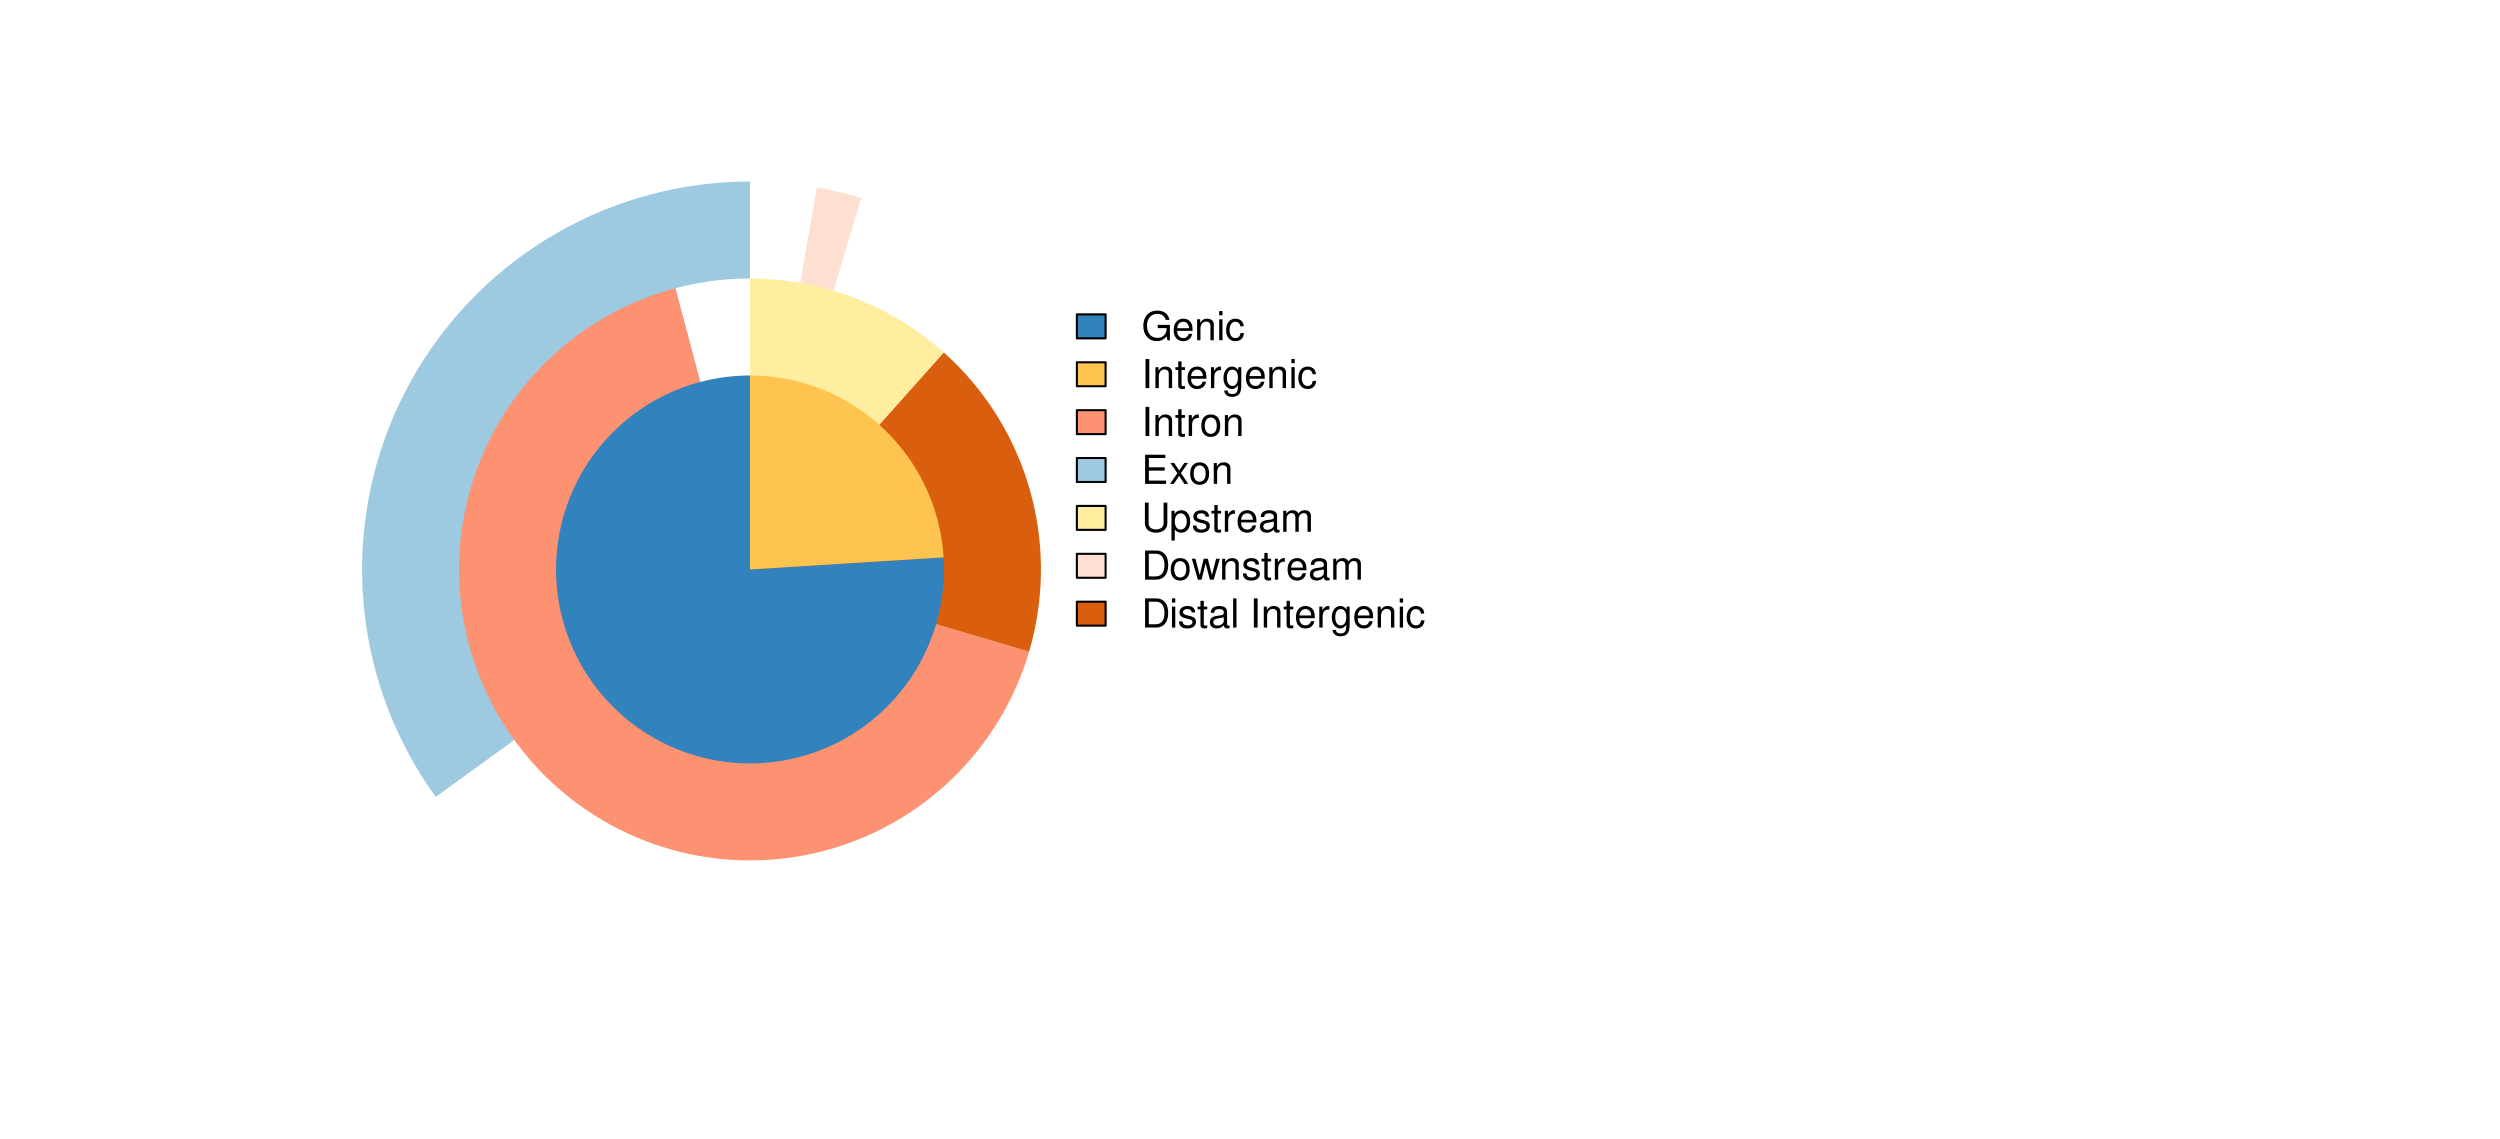 <?xml version="1.0" encoding="UTF-8"?>
<svg xmlns="http://www.w3.org/2000/svg" xmlns:xlink="http://www.w3.org/1999/xlink" width="900pt" height="410pt" viewBox="0 0 900 410" version="1.1">
<defs>
<g>
<symbol overflow="visible" id="glyph0-0">
<path style="stroke:none;" d=""/>
</symbol>
<symbol overflow="visible" id="glyph0-1">
<path style="stroke:none;" d="M 10.219 -5.547 L 5.828 -5.547 L 5.828 -4.359 L 9.031 -4.359 L 9.031 -4.078 C 9.031 -2.203 7.656 -0.844 5.734 -0.844 C 4.672 -0.844 3.703 -1.234 3.078 -1.922 C 2.391 -2.672 1.969 -3.922 1.969 -5.219 C 1.969 -7.797 3.438 -9.5 5.656 -9.5 C 7.266 -9.5 8.406 -8.672 8.703 -7.312 L 10.062 -7.312 C 9.703 -9.453 8.078 -10.672 5.672 -10.672 C 4.391 -10.672 3.359 -10.344 2.531 -9.672 C 1.312 -8.656 0.641 -7.031 0.641 -5.141 C 0.641 -1.922 2.609 0.328 5.453 0.328 C 6.875 0.328 8 -0.203 9.031 -1.344 L 9.359 0.062 L 10.219 0.062 Z M 10.219 -5.547 "/>
</symbol>
<symbol overflow="visible" id="glyph0-2">
<path style="stroke:none;" d="M 7.391 -3.375 C 7.391 -4.531 7.297 -5.219 7.094 -5.781 C 6.594 -7.016 5.453 -7.766 4.031 -7.766 C 1.938 -7.766 0.578 -6.172 0.578 -3.672 C 0.578 -1.188 1.875 0.328 4 0.328 C 5.734 0.328 6.922 -0.641 7.234 -2.297 L 6.016 -2.297 C 5.688 -1.297 5.016 -0.781 4.047 -0.781 C 3.281 -0.781 2.641 -1.125 2.234 -1.75 C 1.938 -2.188 1.844 -2.625 1.828 -3.375 Z M 1.859 -4.344 C 1.953 -5.75 2.812 -6.656 4.016 -6.656 C 5.25 -6.656 6.094 -5.703 6.094 -4.344 Z M 1.859 -4.344 "/>
</symbol>
<symbol overflow="visible" id="glyph0-3">
<path style="stroke:none;" d="M 1.016 -7.547 L 1.016 0 L 2.219 0 L 2.219 -4.156 C 2.219 -5.703 3.031 -6.719 4.266 -6.719 C 5.219 -6.719 5.812 -6.141 5.812 -5.234 L 5.812 0 L 7.016 0 L 7.016 -5.703 C 7.016 -6.953 6.078 -7.766 4.625 -7.766 C 3.5 -7.766 2.781 -7.328 2.125 -6.281 L 2.125 -7.547 Z M 1.016 -7.547 "/>
</symbol>
<symbol overflow="visible" id="glyph0-4">
<path style="stroke:none;" d="M 2.156 -7.547 L 0.969 -7.547 L 0.969 0 L 2.156 0 Z M 2.156 -10.5 L 0.953 -10.5 L 0.953 -8.984 L 2.156 -8.984 Z M 2.156 -10.5 "/>
</symbol>
<symbol overflow="visible" id="glyph0-5">
<path style="stroke:none;" d="M 6.781 -5.016 C 6.734 -5.75 6.562 -6.219 6.281 -6.641 C 5.766 -7.344 4.859 -7.766 3.797 -7.766 C 1.75 -7.766 0.453 -6.156 0.453 -3.641 C 0.453 -1.203 1.75 0.328 3.781 0.328 C 5.594 0.328 6.734 -0.75 6.875 -2.594 L 5.656 -2.594 C 5.453 -1.391 4.844 -0.781 3.812 -0.781 C 2.5 -0.781 1.703 -1.859 1.703 -3.641 C 1.703 -5.531 2.484 -6.656 3.781 -6.656 C 4.797 -6.656 5.438 -6.062 5.578 -5.016 Z M 6.781 -5.016 "/>
</symbol>
<symbol overflow="visible" id="glyph0-6">
<path style="stroke:none;" d="M 2.797 -10.5 L 1.438 -10.5 L 1.438 0 L 2.797 0 Z M 2.797 -10.5 "/>
</symbol>
<symbol overflow="visible" id="glyph0-7">
<path style="stroke:none;" d="M 3.656 -7.547 L 2.422 -7.547 L 2.422 -9.625 L 1.219 -9.625 L 1.219 -7.547 L 0.203 -7.547 L 0.203 -6.562 L 1.219 -6.562 L 1.219 -0.859 C 1.219 -0.094 1.75 0.328 2.672 0.328 C 3 0.328 3.25 0.297 3.656 0.234 L 3.656 -0.781 C 3.484 -0.734 3.328 -0.719 3.078 -0.719 C 2.562 -0.719 2.422 -0.859 2.422 -1.391 L 2.422 -6.562 L 3.656 -6.562 Z M 3.656 -7.547 "/>
</symbol>
<symbol overflow="visible" id="glyph0-8">
<path style="stroke:none;" d="M 1 -7.547 L 1 0 L 2.203 0 L 2.203 -3.922 C 2.219 -5.734 2.969 -6.547 4.625 -6.5 L 4.625 -7.719 C 4.422 -7.75 4.312 -7.766 4.156 -7.766 C 3.391 -7.766 2.797 -7.297 2.109 -6.188 L 2.109 -7.547 Z M 1 -7.547 "/>
</symbol>
<symbol overflow="visible" id="glyph0-9">
<path style="stroke:none;" d="M 5.812 -7.547 L 5.812 -6.453 C 5.219 -7.359 4.547 -7.766 3.594 -7.766 C 1.766 -7.766 0.5 -6.062 0.5 -3.641 C 0.5 -2.375 0.812 -1.453 1.453 -0.688 C 2.016 -0.031 2.734 0.328 3.516 0.328 C 4.422 0.328 5.078 -0.078 5.703 -1.016 L 5.703 -0.641 C 5.703 1.391 5.141 2.125 3.641 2.125 C 2.625 2.125 2.094 1.734 1.969 0.859 L 0.75 0.859 C 0.859 2.266 1.969 3.141 3.609 3.141 C 4.719 3.141 5.641 2.781 6.141 2.172 C 6.719 1.469 6.922 0.531 6.922 -1.234 L 6.922 -7.547 Z M 3.719 -6.656 C 4.984 -6.656 5.703 -5.594 5.703 -3.672 C 5.703 -1.844 4.969 -0.781 3.719 -0.781 C 2.484 -0.781 1.75 -1.859 1.75 -3.719 C 1.75 -5.562 2.484 -6.656 3.719 -6.656 Z M 3.719 -6.656 "/>
</symbol>
<symbol overflow="visible" id="glyph0-10">
<path style="stroke:none;" d="M 3.922 -7.766 C 1.781 -7.766 0.516 -6.25 0.516 -3.719 C 0.516 -1.172 1.781 0.328 3.938 0.328 C 6.062 0.328 7.344 -1.188 7.344 -3.656 C 7.344 -6.281 6.109 -7.766 3.922 -7.766 Z M 3.938 -6.656 C 5.281 -6.656 6.094 -5.547 6.094 -3.672 C 6.094 -1.891 5.266 -0.781 3.938 -0.781 C 2.594 -0.781 1.766 -1.891 1.766 -3.719 C 1.766 -5.547 2.594 -6.656 3.938 -6.656 Z M 3.938 -6.656 "/>
</symbol>
<symbol overflow="visible" id="glyph0-11">
<path style="stroke:none;" d="M 2.641 -4.781 L 8.359 -4.781 L 8.359 -5.969 L 2.641 -5.969 L 2.641 -9.328 L 8.578 -9.328 L 8.578 -10.5 L 1.297 -10.5 L 1.297 0 L 8.828 0 L 8.828 -1.188 L 2.641 -1.188 Z M 2.641 -4.781 "/>
</symbol>
<symbol overflow="visible" id="glyph0-12">
<path style="stroke:none;" d="M 4.203 -3.906 L 6.734 -7.547 L 5.391 -7.547 L 3.578 -4.812 L 1.75 -7.547 L 0.391 -7.547 L 2.906 -3.844 L 0.25 0 L 1.609 0 L 3.531 -2.891 L 5.422 0 L 6.812 0 Z M 4.203 -3.906 "/>
</symbol>
<symbol overflow="visible" id="glyph0-13">
<path style="stroke:none;" d="M 7.953 -10.5 L 7.953 -3.125 C 7.953 -1.719 6.922 -0.844 5.25 -0.844 C 4.469 -0.844 3.828 -1.031 3.328 -1.391 C 2.812 -1.797 2.562 -2.328 2.562 -3.125 L 2.562 -10.5 L 1.219 -10.5 L 1.219 -3.125 C 1.219 -1 2.75 0.328 5.25 0.328 C 7.703 0.328 9.297 -1.016 9.297 -3.125 L 9.297 -10.5 Z M 7.953 -10.5 "/>
</symbol>
<symbol overflow="visible" id="glyph0-14">
<path style="stroke:none;" d="M 0.781 3.141 L 1.984 3.141 L 1.984 -0.797 C 2.625 -0.016 3.328 0.328 4.312 0.328 C 6.266 0.328 7.531 -1.234 7.531 -3.641 C 7.531 -6.188 6.297 -7.766 4.297 -7.766 C 3.266 -7.766 2.453 -7.297 1.891 -6.406 L 1.891 -7.547 L 0.781 -7.547 Z M 4.094 -6.641 C 5.422 -6.641 6.281 -5.469 6.281 -3.672 C 6.281 -1.953 5.406 -0.797 4.094 -0.797 C 2.812 -0.797 1.984 -1.938 1.984 -3.719 C 1.984 -5.484 2.812 -6.641 4.094 -6.641 Z M 4.094 -6.641 "/>
</symbol>
<symbol overflow="visible" id="glyph0-15">
<path style="stroke:none;" d="M 6.312 -5.453 C 6.297 -6.922 5.312 -7.766 3.578 -7.766 C 1.812 -7.766 0.672 -6.859 0.672 -5.453 C 0.672 -4.281 1.281 -3.719 3.062 -3.281 L 4.188 -3.016 C 5.031 -2.812 5.359 -2.5 5.359 -1.969 C 5.359 -1.25 4.656 -0.781 3.594 -0.781 C 2.953 -0.781 2.406 -0.969 2.109 -1.281 C 1.922 -1.5 1.828 -1.719 1.75 -2.25 L 0.484 -2.25 C 0.547 -0.5 1.531 0.328 3.5 0.328 C 5.406 0.328 6.609 -0.609 6.609 -2.062 C 6.609 -3.188 5.984 -3.797 4.484 -4.156 L 3.328 -4.438 C 2.344 -4.672 1.938 -4.984 1.938 -5.516 C 1.938 -6.219 2.547 -6.656 3.531 -6.656 C 4.5 -6.656 5.016 -6.234 5.047 -5.453 Z M 6.312 -5.453 "/>
</symbol>
<symbol overflow="visible" id="glyph0-16">
<path style="stroke:none;" d="M 7.703 -0.703 C 7.578 -0.672 7.516 -0.672 7.453 -0.672 C 7.031 -0.672 6.797 -0.891 6.797 -1.266 L 6.797 -5.703 C 6.797 -7.047 5.812 -7.766 3.969 -7.766 C 2.859 -7.766 1.969 -7.453 1.453 -6.891 C 1.109 -6.5 0.969 -6.062 0.938 -5.312 L 2.141 -5.312 C 2.25 -6.234 2.797 -6.656 3.922 -6.656 C 5.016 -6.656 5.609 -6.25 5.609 -5.531 L 5.609 -5.219 C 5.594 -4.703 5.328 -4.516 4.344 -4.375 C 2.656 -4.156 2.391 -4.109 1.938 -3.922 C 1.047 -3.547 0.609 -2.875 0.609 -1.906 C 0.609 -0.531 1.562 0.328 3.078 0.328 C 4.031 0.328 4.797 0 5.641 -0.781 C 5.734 0 6.109 0.328 6.891 0.328 C 7.141 0.328 7.297 0.297 7.703 0.203 Z M 5.609 -2.375 C 5.609 -1.969 5.484 -1.734 5.125 -1.391 C 4.641 -0.953 4.047 -0.719 3.344 -0.719 C 2.406 -0.719 1.859 -1.172 1.859 -1.938 C 1.859 -2.719 2.375 -3.125 3.672 -3.312 C 4.953 -3.484 5.203 -3.547 5.609 -3.734 Z M 5.609 -2.375 "/>
</symbol>
<symbol overflow="visible" id="glyph0-17">
<path style="stroke:none;" d="M 1.016 -7.547 L 1.016 0 L 2.219 0 L 2.219 -4.734 C 2.219 -5.828 3.016 -6.719 3.984 -6.719 C 4.891 -6.719 5.391 -6.172 5.391 -5.203 L 5.391 0 L 6.594 0 L 6.594 -4.734 C 6.594 -5.828 7.391 -6.719 8.375 -6.719 C 9.25 -6.719 9.766 -6.156 9.766 -5.203 L 9.766 0 L 10.984 0 L 10.984 -5.656 C 10.984 -7.016 10.203 -7.766 8.781 -7.766 C 7.781 -7.766 7.172 -7.469 6.469 -6.609 C 6.016 -7.422 5.422 -7.766 4.438 -7.766 C 3.422 -7.766 2.75 -7.391 2.125 -6.484 L 2.125 -7.547 Z M 1.016 -7.547 "/>
</symbol>
<symbol overflow="visible" id="glyph0-18">
<path style="stroke:none;" d="M 1.281 0 L 5.328 0 C 7.984 0 9.609 -1.984 9.609 -5.266 C 9.609 -8.516 8 -10.5 5.328 -10.5 L 1.281 -10.5 Z M 2.625 -1.188 L 2.625 -9.328 L 5.094 -9.328 C 7.172 -9.328 8.266 -7.922 8.266 -5.25 C 8.266 -2.578 7.172 -1.188 5.094 -1.188 Z M 2.625 -1.188 "/>
</symbol>
<symbol overflow="visible" id="glyph0-19">
<path style="stroke:none;" d="M 7.984 0 L 10.203 -7.547 L 8.844 -7.547 L 7.344 -1.672 L 5.859 -7.547 L 4.391 -7.547 L 2.953 -1.672 L 1.406 -7.547 L 0.094 -7.547 L 2.281 0 L 3.625 0 L 5.078 -5.922 L 6.609 0 Z M 7.984 0 "/>
</symbol>
<symbol overflow="visible" id="glyph0-20">
<path style="stroke:none;" d="M 2.188 -10.5 L 0.984 -10.5 L 0.984 0 L 2.188 0 Z M 2.188 -10.5 "/>
</symbol>
<symbol overflow="visible" id="glyph0-21">
<path style="stroke:none;" d=""/>
</symbol>
</g>
</defs>
<g id="surface1995">
<rect x="0" y="0" width="900" height="410" style="fill:rgb(100%,100%,100%);fill-opacity:1;stroke:none;"/>
<path style=" stroke:none;fill-rule:nonzero;fill:rgb(100%,100%,100%);fill-opacity:1;" d="M 270 170.086 L 268.898 170.102 L 267.797 170.156 L 266.699 170.242 L 265.602 170.363 L 264.512 170.52 L 263.426 170.711 L 262.348 170.934 L 261.273 171.191 L 260.211 171.484 L 259.16 171.812 L 258.117 172.168 L 257.086 172.562 L 256.066 172.984 L 255.062 173.441 L 254.074 173.93 L 253.102 174.445 L 252.145 174.996 L 251.207 175.574 L 250.289 176.18 L 249.387 176.816 L 248.508 177.484 L 247.652 178.176 L 246.816 178.895 L 246.004 179.641 L 245.215 180.41 L 244.449 181.203 L 243.711 182.023 L 243 182.863 L 242.312 183.727 L 241.656 184.613 L 241.027 185.516 L 240.426 186.441 L 239.855 187.383 L 239.312 188.344 L 238.805 189.32 L 238.324 190.312 L 237.875 191.32 L 237.461 192.344 L 237.078 193.375 L 236.727 194.422 L 236.41 195.477 L 236.125 196.543 L 235.875 197.613 L 235.66 198.695 L 235.477 199.785 L 235.328 200.875 L 235.215 201.973 L 235.137 203.07 L 235.094 204.172 L 235.086 205.277 L 235.113 206.379 L 235.172 207.477 L 235.27 208.578 L 235.398 209.672 L 235.562 210.762 L 235.762 211.844 L 235.996 212.922 L 236.262 213.992 L 236.562 215.055 L 236.898 216.102 L 237.266 217.145 L 237.664 218.172 L 238.098 219.184 L 238.559 220.184 L 239.055 221.168 L 239.582 222.137 L 240.137 223.09 L 240.723 224.023 L 241.34 224.938 L 241.98 225.832 L 242.652 226.707 L 243.352 227.559 L 244.078 228.391 L 244.828 229.195 L 245.605 229.98 L 246.406 230.738 L 247.23 231.469 L 248.078 232.176 L 248.945 232.852 L 249.836 233.504 L 250.746 234.125 L 251.676 234.719 L 252.621 235.281 L 253.586 235.816 L 254.566 236.32 L 255.562 236.789 L 256.574 237.23 L 257.598 237.637 L 258.637 238.012 L 259.684 238.355 L 260.742 238.664 L 261.809 238.941 L 262.883 239.184 L 263.969 239.391 L 265.055 239.562 L 266.148 239.703 L 267.246 239.805 L 268.348 239.875 L 269.449 239.91 L 270.551 239.91 L 271.652 239.875 L 272.754 239.805 L 273.852 239.703 L 274.945 239.562 L 276.031 239.391 L 277.117 239.184 L 278.191 238.941 L 279.258 238.664 L 280.316 238.355 L 281.363 238.012 L 282.402 237.637 L 283.426 237.23 L 284.438 236.789 L 285.434 236.32 L 286.414 235.816 L 287.379 235.281 L 288.324 234.719 L 289.254 234.125 L 290.164 233.504 L 291.055 232.852 L 291.922 232.176 L 292.77 231.469 L 293.594 230.738 L 294.395 229.98 L 295.172 229.195 L 295.922 228.391 L 296.648 227.559 L 297.348 226.707 L 298.02 225.832 L 298.66 224.938 L 299.277 224.023 L 299.863 223.09 L 300.418 222.137 L 300.945 221.168 L 301.441 220.184 L 301.902 219.184 L 302.336 218.172 L 302.734 217.145 L 303.102 216.102 L 303.438 215.055 L 303.738 213.992 L 304.004 212.922 L 304.238 211.844 L 304.438 210.762 L 304.602 209.672 L 304.73 208.578 L 304.828 207.477 L 304.887 206.379 L 304.914 205.277 L 304.906 204.172 L 304.863 203.07 L 304.785 201.973 L 304.672 200.875 L 304.523 199.785 L 304.34 198.695 L 304.125 197.613 L 303.875 196.543 L 303.59 195.477 L 303.273 194.422 L 302.922 193.375 L 302.539 192.344 L 302.125 191.32 L 301.676 190.312 L 301.195 189.32 L 300.688 188.344 L 300.145 187.383 L 299.574 186.441 L 298.973 185.516 L 298.344 184.613 L 297.688 183.727 L 297 182.863 L 296.289 182.023 L 295.551 181.203 L 294.785 180.41 L 293.996 179.641 L 293.184 178.895 L 292.348 178.176 L 291.492 177.484 L 290.613 176.816 L 289.711 176.18 L 288.793 175.574 L 287.855 174.996 L 286.898 174.445 L 285.926 173.93 L 284.938 173.441 L 283.934 172.984 L 282.914 172.562 L 281.883 172.168 L 280.84 171.812 L 279.789 171.484 L 278.727 171.191 L 277.652 170.934 L 276.574 170.711 L 275.488 170.52 L 274.398 170.363 L 273.301 170.242 L 272.203 170.156 L 271.102 170.102 L 270 170.086 L 270 205 Z M 270 170.086 "/>
<path style=" stroke:none;fill-rule:nonzero;fill:rgb(61.961%,79.216%,88.235%);fill-opacity:1;" d="M 270 65.34 L 265.488 65.414 L 260.98 65.633 L 256.48 65.996 L 251.996 66.508 L 247.531 67.16 L 243.086 67.957 L 238.672 68.898 L 234.293 69.984 L 229.949 71.207 L 225.645 72.57 L 221.391 74.074 L 217.184 75.711 L 213.035 77.488 L 208.941 79.395 L 204.918 81.434 L 200.957 83.602 L 197.07 85.895 L 193.262 88.312 L 189.531 90.855 L 185.883 93.516 L 182.324 96.289 L 178.855 99.18 L 175.484 102.18 L 172.211 105.289 L 169.043 108.5 L 165.977 111.812 L 163.02 115.223 L 160.176 118.727 L 157.445 122.32 L 154.832 126 L 152.34 129.766 L 149.969 133.605 L 147.723 137.52 L 145.609 141.508 L 143.621 145.559 L 141.766 149.676 L 140.047 153.848 L 138.461 158.074 L 137.012 162.348 L 135.703 166.668 L 134.535 171.027 L 133.508 175.422 L 132.625 179.848 L 131.883 184.301 L 131.285 188.773 L 130.836 193.266 L 130.527 197.77 L 130.367 202.281 L 130.352 206.793 L 130.484 211.305 L 130.758 215.809 L 131.18 220.305 L 131.75 224.781 L 132.461 229.238 L 133.316 233.668 L 134.312 238.07 L 135.453 242.438 L 136.73 246.766 L 138.152 251.051 L 139.707 255.289 L 141.402 259.473 L 143.23 263.598 L 145.188 267.664 L 147.277 271.664 L 149.496 275.594 L 151.84 279.453 L 154.309 283.23 L 156.898 286.93 L 270 205 Z M 270 65.34 "/>
<path style=" stroke:none;fill-rule:nonzero;fill:rgb(100%,100%,100%);fill-opacity:1;" d="M 156.898 286.93 L 159.559 290.484 L 162.336 293.957 L 165.219 297.336 L 168.211 300.621 L 171.305 303.812 L 174.496 306.902 L 177.785 309.887 L 181.168 312.77 L 184.641 315.539 L 188.203 318.199 L 191.844 320.742 L 195.566 323.172 L 199.363 325.477 L 203.23 327.664 L 207.168 329.727 L 211.164 331.66 L 215.223 333.469 L 219.34 335.148 L 223.504 336.691 L 227.719 338.105 L 231.973 339.383 L 236.266 340.523 L 240.594 341.527 L 244.953 342.395 L 249.336 343.121 L 253.738 343.711 L 258.16 344.156 L 262.594 344.461 L 267.035 344.629 L 271.477 344.652 L 275.918 344.535 L 280.355 344.273 L 284.777 343.875 L 289.188 343.336 L 293.578 342.656 L 297.945 341.836 L 302.285 340.875 L 306.59 339.781 L 310.859 338.547 L 315.086 337.18 L 319.27 335.68 L 323.402 334.047 L 327.48 332.281 L 331.5 330.391 L 335.457 328.371 L 339.348 326.227 L 343.168 323.957 L 346.918 321.57 L 350.586 319.062 L 354.172 316.441 L 357.676 313.711 L 361.09 310.867 L 364.41 307.914 L 367.637 304.859 L 370.766 301.703 L 373.789 298.449 L 376.711 295.098 L 379.52 291.66 L 382.223 288.133 L 384.809 284.52 L 387.281 280.828 L 389.633 277.059 L 391.867 273.215 L 393.973 269.305 L 395.957 265.328 L 397.812 261.293 L 399.539 257.195 L 401.133 253.051 L 402.594 248.855 L 403.922 244.613 L 405.117 240.336 L 406.172 236.02 L 407.09 231.672 L 407.867 227.297 L 408.508 222.898 L 409.008 218.484 L 409.367 214.055 L 409.582 209.617 L 409.66 205.176 L 409.594 200.734 L 409.387 196.293 L 270 205 Z M 156.898 286.93 "/>
<path style=" stroke:none;fill-rule:nonzero;fill:rgb(100%,100%,100%);fill-opacity:1;" d="M 409.387 196.293 L 409.027 191.715 L 408.512 187.145 L 407.852 182.598 L 407.039 178.074 L 406.078 173.582 L 404.973 169.121 L 403.719 164.699 L 402.32 160.32 L 400.777 155.992 L 399.094 151.715 L 397.273 147.496 L 395.312 143.34 L 393.215 139.25 L 390.984 135.234 L 388.625 131.289 L 386.133 127.426 L 383.52 123.648 L 380.781 119.957 L 377.922 116.359 L 374.949 112.855 L 371.859 109.453 L 368.66 106.152 L 365.355 102.961 L 361.945 99.879 L 358.438 96.91 L 354.832 94.059 L 351.137 91.328 L 347.355 88.719 L 343.484 86.238 L 339.539 83.883 L 335.516 81.66 L 331.422 79.574 L 327.262 77.621 L 323.039 75.805 L 318.762 74.129 L 314.43 72.598 L 310.047 71.207 L 270 205 Z M 409.387 196.293 "/>
<path style=" stroke:none;fill-rule:nonzero;fill:rgb(99.608%,87.843%,82.353%);fill-opacity:1;" d="M 310.047 71.207 L 302.094 69.078 L 294.023 67.422 L 270 205 Z M 310.047 71.207 "/>
<path style=" stroke:none;fill-rule:nonzero;fill:rgb(100%,100%,100%);fill-opacity:1;" d="M 294.023 67.422 L 288.059 66.512 L 282.059 65.863 L 276.035 65.473 L 270 65.34 L 270 205 Z M 294.023 67.422 "/>
<path style=" stroke:none;fill-rule:nonzero;fill:rgb(100%,100%,100%);fill-opacity:1;" d="M 270 100.254 L 266.121 100.328 L 262.246 100.543 L 258.383 100.902 L 254.535 101.402 L 250.711 102.047 L 246.91 102.832 L 243.141 103.758 L 270 205 Z M 270 100.254 "/>
<path style=" stroke:none;fill-rule:nonzero;fill:rgb(98.824%,57.255%,44.706%);fill-opacity:1;" d="M 243.141 103.758 L 239.938 104.664 L 236.762 105.668 L 233.617 106.777 L 230.512 107.984 L 227.449 109.289 L 224.426 110.691 L 221.449 112.188 L 218.523 113.777 L 215.648 115.461 L 212.828 117.234 L 210.066 119.098 L 207.363 121.047 L 204.727 123.082 L 202.156 125.199 L 199.652 127.395 L 197.219 129.672 L 194.859 132.023 L 192.578 134.449 L 190.375 136.949 L 188.25 139.516 L 186.207 142.148 L 184.254 144.844 L 182.383 147.602 L 180.602 150.418 L 178.91 153.285 L 177.312 156.211 L 175.809 159.18 L 174.398 162.199 L 173.086 165.262 L 171.871 168.363 L 170.758 171.504 L 169.742 174.676 L 168.828 177.879 L 168.016 181.109 L 167.309 184.363 L 166.703 187.641 L 166.203 190.934 L 165.809 194.242 L 165.52 197.562 L 165.336 200.887 L 165.258 204.219 L 165.285 207.551 L 165.422 210.879 L 165.66 214.199 L 166.004 217.512 L 166.457 220.812 L 167.012 224.098 L 167.672 227.363 L 168.434 230.605 L 169.301 233.824 L 170.266 237.012 L 171.336 240.168 L 172.504 243.285 L 173.77 246.367 L 175.133 249.406 L 176.594 252.402 L 178.148 255.348 L 179.797 258.242 L 181.535 261.086 L 183.363 263.867 L 185.281 266.594 L 187.281 269.258 L 189.367 271.855 L 191.531 274.387 L 193.777 276.844 L 196.102 279.234 L 198.5 281.547 L 200.969 283.781 L 203.512 285.938 L 206.117 288.008 L 208.789 290 L 211.523 291.902 L 214.316 293.719 L 217.168 295.445 L 220.07 297.078 L 223.023 298.617 L 226.023 300.066 L 229.07 301.414 L 232.156 302.668 L 235.281 303.824 L 238.441 304.875 L 241.633 305.828 L 244.852 306.68 L 248.098 307.43 L 251.367 308.074 L 254.656 308.613 L 257.957 309.051 L 261.273 309.379 L 264.598 309.605 L 267.926 309.723 L 271.258 309.738 L 274.586 309.645 L 277.91 309.445 L 281.23 309.141 L 284.535 308.73 L 287.828 308.215 L 291.098 307.598 L 294.352 306.875 L 297.578 306.047 L 300.777 305.121 L 303.945 304.09 L 307.082 302.961 L 310.176 301.734 L 313.234 300.406 L 316.246 298.984 L 319.211 297.465 L 322.125 295.855 L 324.988 294.148 L 327.797 292.355 L 330.543 290.473 L 333.23 288.504 L 335.855 286.453 L 338.41 284.316 L 340.898 282.102 L 343.316 279.809 L 345.656 277.438 L 347.922 274.996 L 350.109 272.484 L 352.215 269.902 L 354.238 267.254 L 356.172 264.543 L 358.023 261.773 L 359.785 258.945 L 361.453 256.062 L 363.031 253.129 L 364.516 250.148 L 365.902 247.117 L 367.195 244.047 L 368.387 240.938 L 369.48 237.789 L 370.473 234.609 L 270 205 Z M 243.141 103.758 "/>
<path style=" stroke:none;fill-rule:nonzero;fill:rgb(85.098%,37.255%,5.49%);fill-opacity:1;" d="M 370.473 234.609 L 371.398 231.258 L 372.215 227.879 L 372.918 224.473 L 373.508 221.047 L 373.984 217.605 L 374.344 214.145 L 374.59 210.68 L 374.723 207.203 L 374.738 203.727 L 374.637 200.25 L 374.422 196.781 L 374.09 193.32 L 373.645 189.871 L 373.086 186.441 L 372.414 183.031 L 371.629 179.645 L 370.73 176.285 L 369.723 172.957 L 368.605 169.664 L 367.379 166.414 L 366.043 163.203 L 364.602 160.039 L 363.059 156.922 L 361.414 153.859 L 359.664 150.855 L 357.816 147.91 L 355.875 145.027 L 353.836 142.211 L 351.707 139.461 L 349.488 136.785 L 347.18 134.184 L 344.785 131.664 L 342.312 129.223 L 339.758 126.863 L 270 205 Z M 370.473 234.609 "/>
<path style=" stroke:none;fill-rule:nonzero;fill:rgb(100%,92.941%,62.745%);fill-opacity:1;" d="M 339.758 126.863 L 337.129 124.594 L 334.43 122.418 L 331.66 120.328 L 328.82 118.332 L 325.918 116.43 L 322.953 114.629 L 319.934 112.922 L 316.855 111.32 L 313.727 109.82 L 310.551 108.422 L 307.328 107.133 L 304.066 105.949 L 300.77 104.875 L 297.434 103.914 L 294.07 103.059 L 290.684 102.316 L 287.27 101.688 L 283.84 101.172 L 280.391 100.773 L 276.934 100.484 L 273.469 100.312 L 270 100.254 L 270 205 Z M 339.758 126.863 "/>
<path style=" stroke:none;fill-rule:nonzero;fill:rgb(19.216%,50.98%,74.118%);fill-opacity:1;" d="M 270 135.172 L 267.777 135.207 L 265.559 135.312 L 263.34 135.488 L 261.133 135.734 L 258.934 136.055 L 256.742 136.441 L 254.566 136.898 L 252.41 137.422 L 250.266 138.016 L 248.145 138.68 L 246.047 139.406 L 243.969 140.203 L 241.922 141.066 L 239.898 141.992 L 237.91 142.98 L 235.953 144.035 L 234.027 145.148 L 232.141 146.324 L 230.293 147.559 L 228.484 148.852 L 226.719 150.199 L 224.996 151.605 L 223.32 153.066 L 221.691 154.578 L 220.109 156.141 L 218.582 157.754 L 217.105 159.414 L 215.68 161.121 L 214.309 162.871 L 212.996 164.664 L 211.742 166.5 L 210.547 168.375 L 209.41 170.285 L 208.336 172.23 L 207.324 174.211 L 206.379 176.219 L 205.492 178.258 L 204.676 180.324 L 203.922 182.418 L 203.238 184.531 L 202.621 186.668 L 202.07 188.82 L 201.59 190.992 L 201.18 193.176 L 200.836 195.371 L 200.566 197.578 L 200.363 199.793 L 200.234 202.012 L 200.176 204.234 L 200.184 206.457 L 200.266 208.676 L 200.418 210.895 L 200.641 213.105 L 200.934 215.309 L 201.297 217.504 L 201.73 219.684 L 202.234 221.848 L 202.805 223.996 L 203.441 226.125 L 204.148 228.234 L 204.922 230.316 L 205.762 232.375 L 206.664 234.406 L 207.633 236.406 L 208.664 238.375 L 209.758 240.312 L 210.91 242.211 L 212.125 244.074 L 213.398 245.895 L 214.727 247.676 L 216.113 249.414 L 217.555 251.105 L 219.051 252.75 L 220.594 254.348 L 222.191 255.895 L 223.836 257.391 L 225.527 258.836 L 227.262 260.223 L 229.039 261.555 L 230.863 262.832 L 232.723 264.047 L 234.621 265.203 L 236.555 266.301 L 238.523 267.332 L 240.523 268.301 L 242.551 269.207 L 244.609 270.051 L 246.691 270.824 L 248.801 271.535 L 250.926 272.176 L 253.074 272.746 L 255.238 273.25 L 257.418 273.688 L 259.613 274.051 L 261.816 274.348 L 264.027 274.574 L 266.242 274.73 L 268.465 274.812 L 270.688 274.828 L 272.91 274.77 L 275.129 274.641 L 277.344 274.441 L 279.551 274.172 L 281.746 273.836 L 283.93 273.426 L 286.102 272.949 L 288.258 272.402 L 290.391 271.785 L 292.508 271.102 L 294.602 270.352 L 296.668 269.535 L 298.707 268.656 L 300.719 267.711 L 302.699 266.699 L 304.648 265.629 L 306.559 264.496 L 308.434 263.301 L 310.27 262.047 L 312.066 260.738 L 313.816 259.371 L 315.527 257.949 L 317.188 256.473 L 318.805 254.945 L 320.367 253.367 L 321.883 251.738 L 323.344 250.062 L 324.75 248.344 L 326.102 246.578 L 327.398 244.773 L 328.633 242.926 L 329.812 241.039 L 330.926 239.117 L 331.984 237.16 L 332.977 235.172 L 333.902 233.152 L 334.766 231.105 L 335.566 229.031 L 336.297 226.93 L 336.961 224.809 L 337.559 222.668 L 338.086 220.508 L 338.543 218.336 L 338.934 216.145 L 339.254 213.945 L 339.504 211.738 L 339.684 209.523 L 339.793 207.301 L 339.828 205.078 L 339.797 202.855 L 339.691 200.637 L 270 205 Z M 270 135.172 "/>
<path style=" stroke:none;fill-rule:nonzero;fill:rgb(99.608%,76.863%,30.98%);fill-opacity:1;" d="M 339.691 200.637 L 339.516 198.402 L 339.27 196.176 L 338.949 193.957 L 338.562 191.75 L 338.102 189.559 L 337.57 187.383 L 336.969 185.223 L 336.301 183.082 L 335.562 180.969 L 334.758 178.875 L 333.887 176.812 L 332.949 174.777 L 331.949 172.773 L 330.883 170.801 L 329.754 168.867 L 328.562 166.965 L 327.312 165.105 L 326.004 163.289 L 324.637 161.512 L 323.211 159.781 L 321.734 158.098 L 320.203 156.465 L 318.621 154.879 L 316.988 153.344 L 315.305 151.863 L 313.578 150.438 L 311.805 149.066 L 309.988 147.754 L 308.129 146.5 L 306.234 145.305 L 304.301 144.176 L 302.332 143.105 L 300.328 142.102 L 298.293 141.16 L 296.23 140.285 L 294.141 139.477 L 292.027 138.734 L 289.891 138.062 L 287.73 137.457 L 285.555 136.926 L 283.363 136.461 L 281.156 136.066 L 278.938 135.746 L 276.711 135.492 L 274.48 135.312 L 272.242 135.207 L 270 135.172 L 270 205 Z M 339.691 200.637 "/>
<path style="fill-rule:nonzero;fill:rgb(19.216%,50.98%,74.118%);fill-opacity:1;stroke-width:0.75;stroke-linecap:round;stroke-linejoin:round;stroke:rgb(0%,0%,0%);stroke-opacity:1;stroke-miterlimit:10;" d="M 387.672 113.184 L 398.016 113.184 L 398.016 121.801 L 387.672 121.801 Z M 387.672 113.184 "/>
<path style="fill-rule:nonzero;fill:rgb(99.608%,76.863%,30.98%);fill-opacity:1;stroke-width:0.75;stroke-linecap:round;stroke-linejoin:round;stroke:rgb(0%,0%,0%);stroke-opacity:1;stroke-miterlimit:10;" d="M 387.672 130.422 L 398.016 130.422 L 398.016 139.039 L 387.672 139.039 Z M 387.672 130.422 "/>
<path style="fill-rule:nonzero;fill:rgb(98.824%,57.255%,44.706%);fill-opacity:1;stroke-width:0.75;stroke-linecap:round;stroke-linejoin:round;stroke:rgb(0%,0%,0%);stroke-opacity:1;stroke-miterlimit:10;" d="M 387.672 147.66 L 398.016 147.66 L 398.016 156.277 L 387.672 156.277 Z M 387.672 147.66 "/>
<path style="fill-rule:nonzero;fill:rgb(61.961%,79.216%,88.235%);fill-opacity:1;stroke-width:0.75;stroke-linecap:round;stroke-linejoin:round;stroke:rgb(0%,0%,0%);stroke-opacity:1;stroke-miterlimit:10;" d="M 387.672 164.898 L 398.016 164.898 L 398.016 173.516 L 387.672 173.516 Z M 387.672 164.898 "/>
<path style="fill-rule:nonzero;fill:rgb(100%,92.941%,62.745%);fill-opacity:1;stroke-width:0.75;stroke-linecap:round;stroke-linejoin:round;stroke:rgb(0%,0%,0%);stroke-opacity:1;stroke-miterlimit:10;" d="M 387.672 182.137 L 398.016 182.137 L 398.016 190.754 L 387.672 190.754 Z M 387.672 182.137 "/>
<path style="fill-rule:nonzero;fill:rgb(99.608%,87.843%,82.353%);fill-opacity:1;stroke-width:0.75;stroke-linecap:round;stroke-linejoin:round;stroke:rgb(0%,0%,0%);stroke-opacity:1;stroke-miterlimit:10;" d="M 387.672 199.375 L 398.016 199.375 L 398.016 207.992 L 387.672 207.992 Z M 387.672 199.375 "/>
<path style="fill-rule:nonzero;fill:rgb(85.098%,37.255%,5.49%);fill-opacity:1;stroke-width:0.75;stroke-linecap:round;stroke-linejoin:round;stroke:rgb(0%,0%,0%);stroke-opacity:1;stroke-miterlimit:10;" d="M 387.672 216.613 L 398.016 216.613 L 398.016 225.23 L 387.672 225.23 Z M 387.672 216.613 "/>
<g style="fill:rgb(0%,0%,0%);fill-opacity:1;">
  <use xlink:href="#glyph0-1" x="410.945" y="122.489"/>
  <use xlink:href="#glyph0-2" x="421.945" y="122.489"/>
  <use xlink:href="#glyph0-3" x="429.945" y="122.489"/>
  <use xlink:href="#glyph0-4" x="437.945" y="122.489"/>
  <use xlink:href="#glyph0-5" x="440.945" y="122.489"/>
</g>
<g style="fill:rgb(0%,0%,0%);fill-opacity:1;">
  <use xlink:href="#glyph0-6" x="410.945" y="139.728"/>
  <use xlink:href="#glyph0-3" x="414.945" y="139.728"/>
  <use xlink:href="#glyph0-7" x="422.945" y="139.728"/>
  <use xlink:href="#glyph0-2" x="426.945" y="139.728"/>
  <use xlink:href="#glyph0-8" x="434.945" y="139.728"/>
  <use xlink:href="#glyph0-9" x="439.945" y="139.728"/>
  <use xlink:href="#glyph0-2" x="447.945" y="139.728"/>
  <use xlink:href="#glyph0-3" x="455.945" y="139.728"/>
  <use xlink:href="#glyph0-4" x="463.945" y="139.728"/>
  <use xlink:href="#glyph0-5" x="466.945" y="139.728"/>
</g>
<g style="fill:rgb(0%,0%,0%);fill-opacity:1;">
  <use xlink:href="#glyph0-6" x="410.945" y="156.966"/>
  <use xlink:href="#glyph0-3" x="414.945" y="156.966"/>
  <use xlink:href="#glyph0-7" x="422.945" y="156.966"/>
  <use xlink:href="#glyph0-8" x="426.945" y="156.966"/>
  <use xlink:href="#glyph0-10" x="431.945" y="156.966"/>
  <use xlink:href="#glyph0-3" x="439.945" y="156.966"/>
</g>
<g style="fill:rgb(0%,0%,0%);fill-opacity:1;">
  <use xlink:href="#glyph0-11" x="410.945" y="174.204"/>
  <use xlink:href="#glyph0-12" x="420.945" y="174.204"/>
  <use xlink:href="#glyph0-10" x="427.945" y="174.204"/>
  <use xlink:href="#glyph0-3" x="435.945" y="174.204"/>
</g>
<g style="fill:rgb(0%,0%,0%);fill-opacity:1;">
  <use xlink:href="#glyph0-13" x="410.945" y="191.442"/>
  <use xlink:href="#glyph0-14" x="420.945" y="191.442"/>
  <use xlink:href="#glyph0-15" x="428.945" y="191.442"/>
  <use xlink:href="#glyph0-7" x="435.945" y="191.442"/>
  <use xlink:href="#glyph0-8" x="439.945" y="191.442"/>
  <use xlink:href="#glyph0-2" x="444.945" y="191.442"/>
  <use xlink:href="#glyph0-16" x="452.945" y="191.442"/>
  <use xlink:href="#glyph0-17" x="460.945" y="191.442"/>
</g>
<g style="fill:rgb(0%,0%,0%);fill-opacity:1;">
  <use xlink:href="#glyph0-18" x="410.945" y="208.681"/>
  <use xlink:href="#glyph0-10" x="420.945" y="208.681"/>
  <use xlink:href="#glyph0-19" x="428.945" y="208.681"/>
  <use xlink:href="#glyph0-3" x="438.945" y="208.681"/>
  <use xlink:href="#glyph0-15" x="446.945" y="208.681"/>
  <use xlink:href="#glyph0-7" x="453.945" y="208.681"/>
  <use xlink:href="#glyph0-8" x="457.945" y="208.681"/>
  <use xlink:href="#glyph0-2" x="462.945" y="208.681"/>
  <use xlink:href="#glyph0-16" x="470.945" y="208.681"/>
  <use xlink:href="#glyph0-17" x="478.945" y="208.681"/>
</g>
<g style="fill:rgb(0%,0%,0%);fill-opacity:1;">
  <use xlink:href="#glyph0-18" x="410.945" y="225.919"/>
  <use xlink:href="#glyph0-4" x="420.945" y="225.919"/>
  <use xlink:href="#glyph0-15" x="423.945" y="225.919"/>
  <use xlink:href="#glyph0-7" x="430.945" y="225.919"/>
  <use xlink:href="#glyph0-16" x="434.945" y="225.919"/>
  <use xlink:href="#glyph0-20" x="442.945" y="225.919"/>
  <use xlink:href="#glyph0-21" x="445.945" y="225.919"/>
  <use xlink:href="#glyph0-6" x="449.945" y="225.919"/>
  <use xlink:href="#glyph0-3" x="453.945" y="225.919"/>
  <use xlink:href="#glyph0-7" x="461.945" y="225.919"/>
  <use xlink:href="#glyph0-2" x="465.945" y="225.919"/>
  <use xlink:href="#glyph0-8" x="473.945" y="225.919"/>
  <use xlink:href="#glyph0-9" x="478.945" y="225.919"/>
  <use xlink:href="#glyph0-2" x="486.945" y="225.919"/>
  <use xlink:href="#glyph0-3" x="494.945" y="225.919"/>
  <use xlink:href="#glyph0-4" x="502.945" y="225.919"/>
  <use xlink:href="#glyph0-5" x="505.945" y="225.919"/>
</g>
</g>
</svg>
